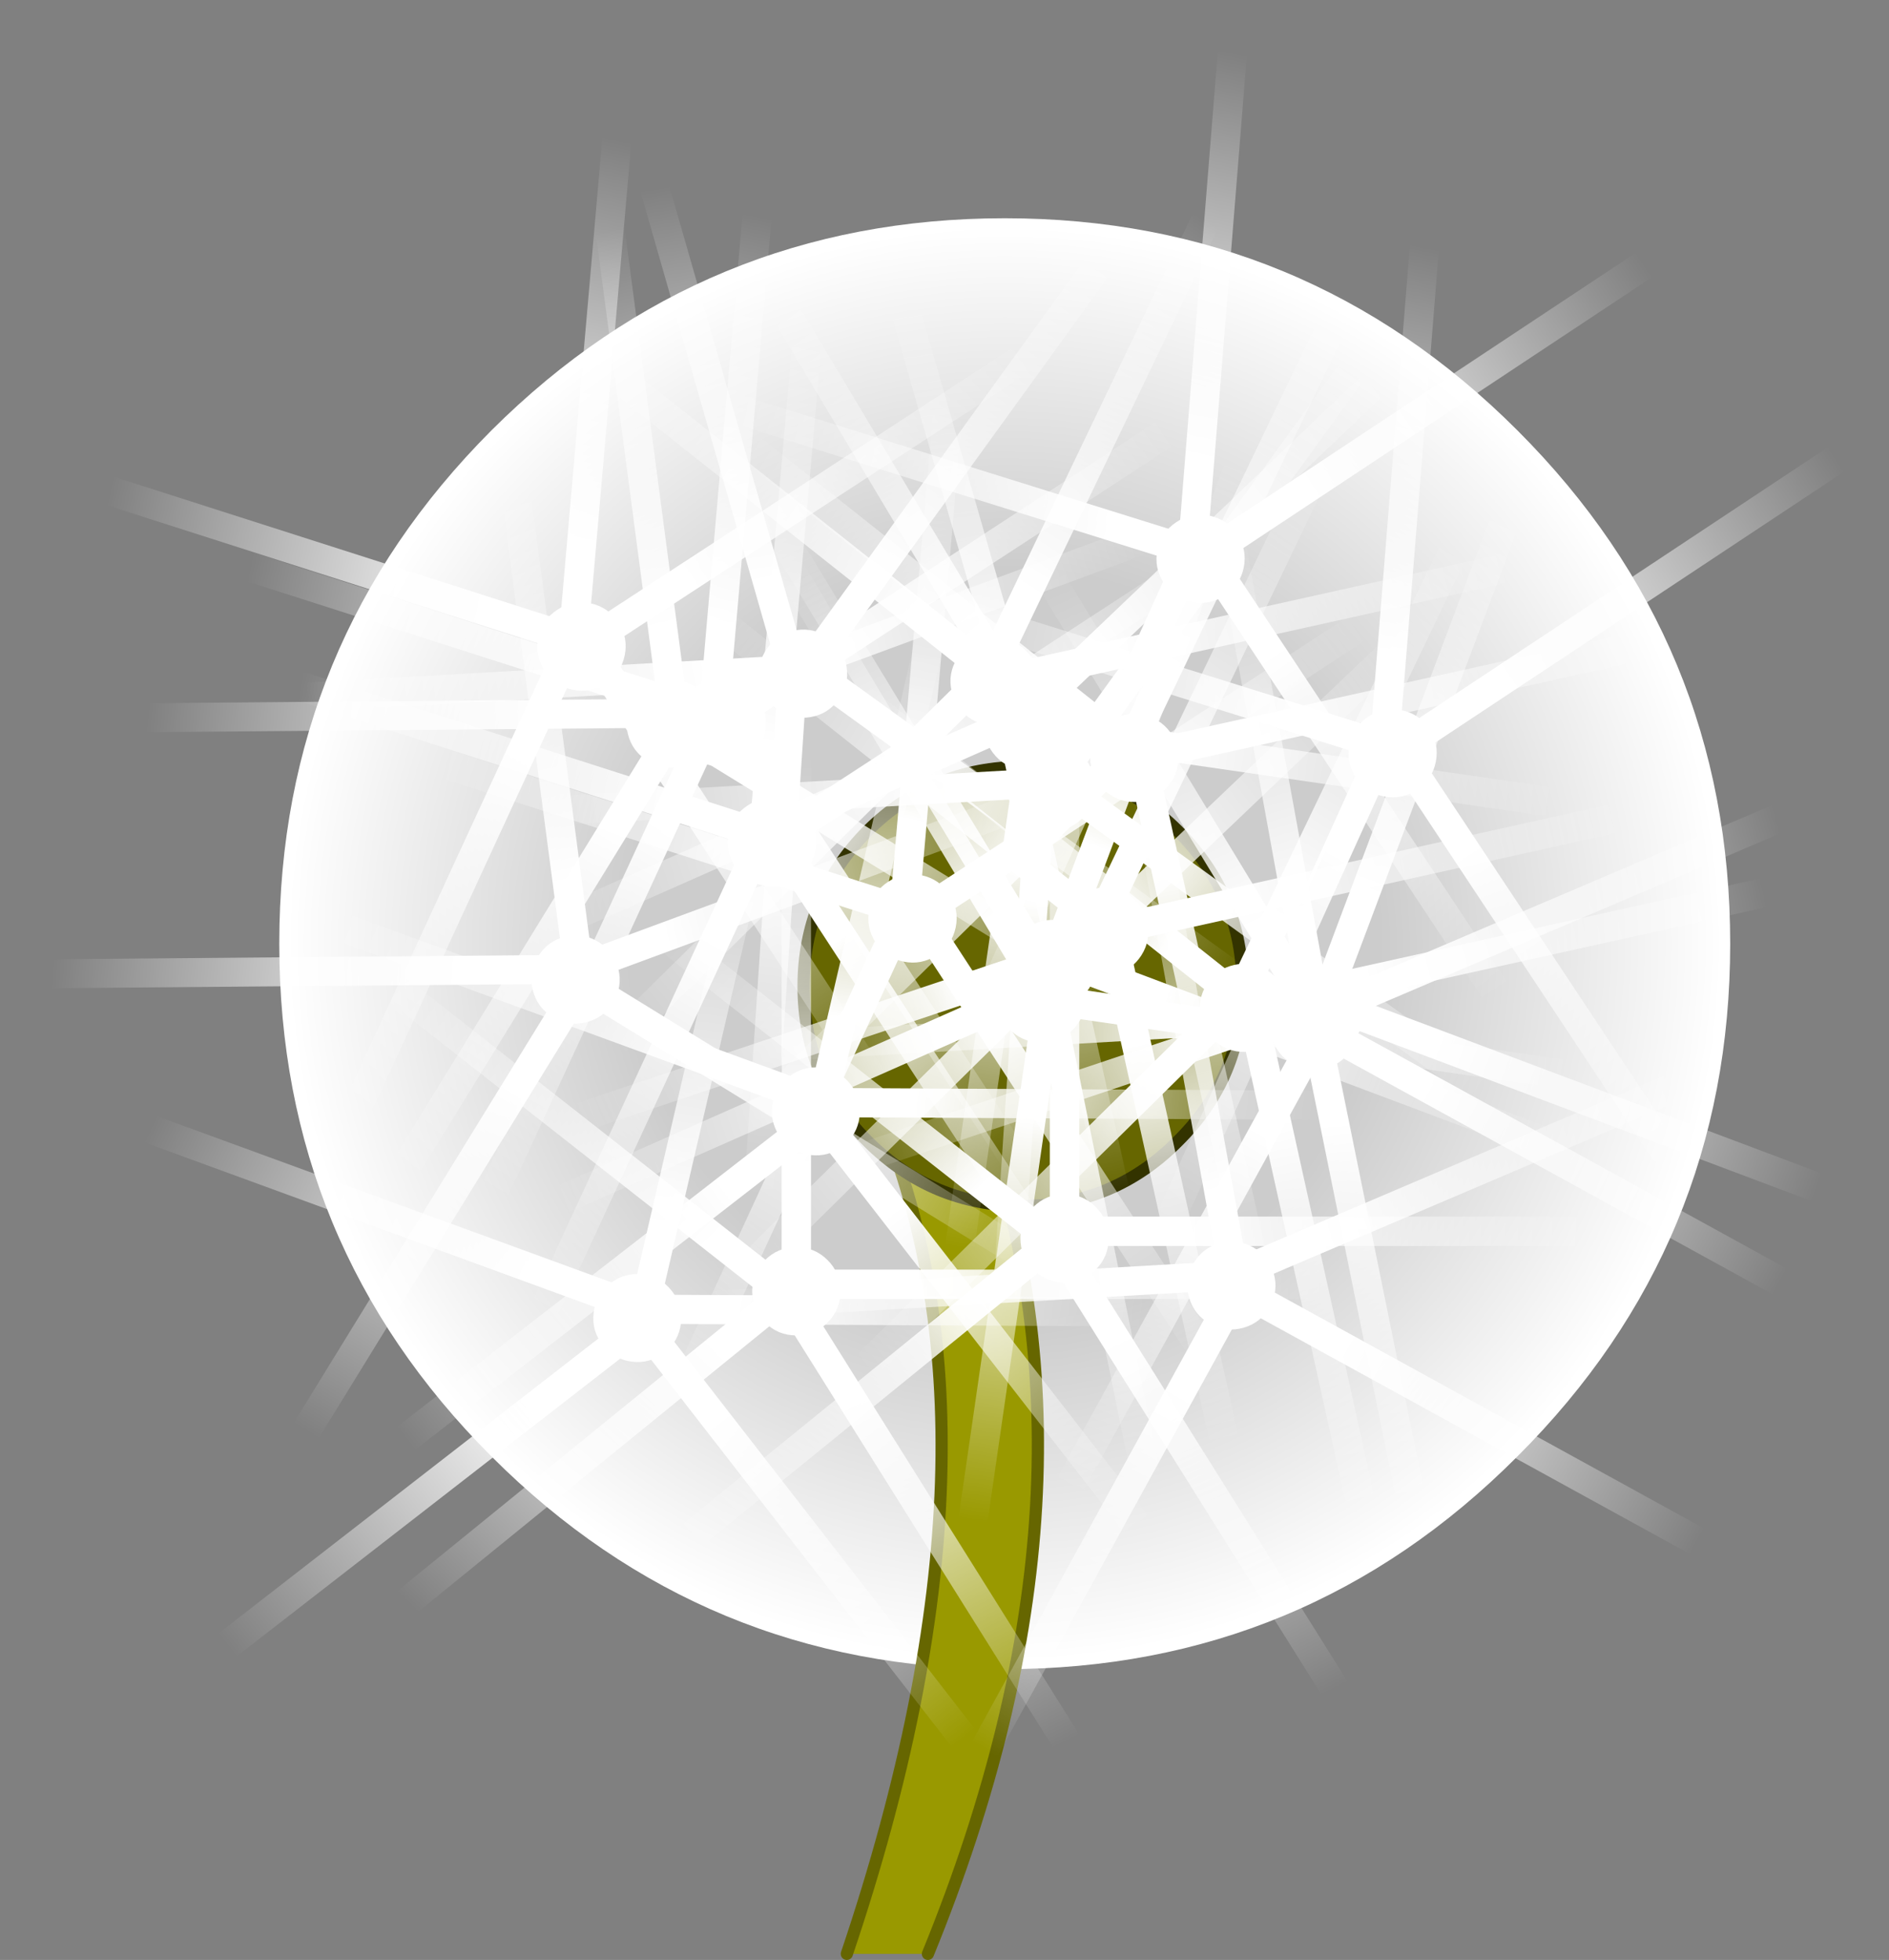 <svg viewBox="0 0 154.93 160.75" xmlns="http://www.w3.org/2000/svg" xmlns:xlink="http://www.w3.org/1999/xlink"><rect x="0" y="0" width="154.93" height="160.75" fill="#808080" stroke="none"/><g transform="translate(-57.095 -38.099)"><use transform="translate(80 56)" width="119" height="142.85" xlink:href="#a"/><use transform="translate(107.05 91.45) scale(.603)" width="140.95" height="148.25" xlink:href="#b"/><use transform="translate(85.05 95.8) scale(.603)" width="140.95" height="148.25" xlink:href="#b"/><use transform="matrix(.564 .212 -.212 .564 147.5 62.6)" width="140.95" height="148.25" xlink:href="#b"/><use transform="matrix(.564 .212 -.212 .564 125.4 58.95)" width="140.95" height="148.25" xlink:href="#b"/><use transform="matrix(.329 .504 -.504 .329 151.85 55.9)" width="140.95" height="148.25" xlink:href="#b"/><use transform="matrix(.329 .504 -.504 .329 136.2 39.85)" width="140.95" height="148.25" xlink:href="#b"/><use transform="matrix(.13 .587 -.587 .13 198 74)" width="140.95" height="148.25" xlink:href="#b"/><use transform="matrix(.13 .587 -.587 .13 189 53.5)" width="140.95" height="148.25" xlink:href="#b"/><use transform="scale(.602) rotate(56.904 40.47 256.377)" width="140.95" height="148.25" xlink:href="#b"/><use transform="matrix(.329 .504 -.504 .329 124.7 33.6)" width="140.95" height="148.25" xlink:href="#b"/><use transform="rotate(77.485 51.033 150.095) scale(.601)" width="140.95" height="148.25" xlink:href="#b"/><use transform="rotate(77.485 59.308 134.236) scale(.601)" width="140.95" height="148.25" xlink:href="#b"/><use transform="matrix(-.315 .512 -.512 -.315 164.75 111.9)" width="140.95" height="148.25" xlink:href="#b"/><use transform="matrix(-.315 .512 -.512 -.315 172.55 90.9)" width="140.95" height="148.25" xlink:href="#b"/><use transform="matrix(-.474 .368 -.368 -.474 168.15 161.3)" width="140.95" height="148.25" xlink:href="#b"/><use transform="matrix(-.474 .368 -.368 -.474 182.8 144.35)" width="140.95" height="148.25" xlink:href="#b"/><use transform="rotate(35.88 5.946 239.175) scale(.601)" width="140.95" height="148.25" xlink:href="#b"/><use transform="rotate(35.88 10.133 203.096) scale(.601)" width="140.95" height="148.25" xlink:href="#b"/><use transform="matrix(.332 .501 -.501 .332 190.8 42.3)" width="140.95" height="148.25" xlink:href="#b"/><use transform="matrix(.332 .501 -.501 .332 175.05 26.35)" width="140.95" height="148.25" xlink:href="#b"/><use transform="rotate(98.237 58.723 129.6) scale(.601)" width="140.95" height="148.25" xlink:href="#b"/><use transform="rotate(98.237 67.847 117.95) scale(.601)" width="140.95" height="148.25" xlink:href="#b"/><use transform="matrix(-.289 .526 -.526 -.289 218.05 134.05)" width="140.95" height="148.25" xlink:href="#b"/><use transform="matrix(-.289 .526 -.526 -.289 224.85 112.75)" width="140.95" height="148.25" xlink:href="#b"/></g><defs><linearGradient id="d" x1="-819.2" x2="819.2" gradientTransform="matrix(0 -.034 .002 0 61.95 35)" gradientUnits="userSpaceOnUse"><stop stop-color="#fff" offset="0"/><stop stop-color="#fff" stop-opacity="0" offset="1"/></linearGradient><linearGradient id="e" x1="-819.2" x2="819.2" gradientTransform="matrix(.034 0 0 .002 105.95 79)" gradientUnits="userSpaceOnUse"><stop stop-color="#fff" offset="0"/><stop stop-color="#fff" stop-opacity="0" offset="1"/></linearGradient><linearGradient id="f" x1="-819.2" x2="819.2" gradientTransform="matrix(.018 .029 -.002 .001 83.95 117.6)" gradientUnits="userSpaceOnUse"><stop stop-color="#fff" offset="0"/><stop stop-color="#fff" stop-opacity="0" offset="1"/></linearGradient><linearGradient id="g" x1="-819.2" x2="819.2" gradientTransform="matrix(-.026 .021 -.002 -.002 30.15 105)" gradientUnits="userSpaceOnUse"><stop stop-color="#fff" offset="0"/><stop stop-color="#fff" stop-opacity="0" offset="1"/></linearGradient><linearGradient id="h" x1="-819.2" x2="819.2" gradientTransform="matrix(-.027 -.021 .002 -.002 28.7 55.35)" gradientUnits="userSpaceOnUse"><stop stop-color="#fff" offset="0"/><stop stop-color="#fff" stop-opacity="0" offset="1"/></linearGradient><g id="a"><path d="M137.1 131.2q-17.4 17.45-42.05 17.45t-42.1-17.45q-17.4-17.4-17.4-42.05t17.4-42.1q17.45-17.4 42.1-17.4t42.05 17.4q17.45 17.45 17.45 42.1T137.1 131.2" fill="url(#c)" fill-rule="evenodd" transform="translate(-35.55 -29.65)"/><path d="M82.1 172q14.3-42.4 2.3-69.8h8.35q11.75 31.25-4 69.8H82.1" fill="#990" fill-rule="evenodd" transform="translate(-35.55 -29.65)"/><path d="M82.1 172q14.3-42.4 2.3-69.8h8.35q11.75 31.25-4 69.8" fill="none" stroke="#660" stroke-linecap="round" stroke-linejoin="round" transform="translate(-35.55 -29.65)"/><path d="M109.25 79.9q5.3 5.3 5.3 12.75t-5.3 12.7q-5.25 5.3-12.7 5.3t-12.75-5.3q-5.25-5.25-5.25-12.7T83.8 79.9q5.3-5.25 12.75-5.25t12.7 5.25" fill="#660" fill-rule="evenodd" transform="translate(-35.55 -29.65)"/><path d="M109.25 79.9q5.3 5.3 5.3 12.75t-5.3 12.7q-5.25 5.3-12.7 5.3t-12.75-5.3q-5.25-5.25-5.25-12.7T83.8 79.9q5.3-5.25 12.75-5.25t12.7 5.25z" fill="none" stroke="#330" stroke-linecap="round" stroke-linejoin="round" transform="translate(-35.55 -29.65)"/></g><g id="b" fill-rule="evenodd"><path d="M61.95 73.95q2.5 0 4.25 1.75t1.75 4.25-1.75 4.25-4.25 1.75-4.25-1.75-1.75-4.25 1.75-4.25 4.25-1.75" fill="#fff"/><path d="M63.95 0v77h-4V0h4" fill="url(#d)"/><path d="M140.95 81h-77v-4h77v4" fill="url(#e)"/><path d="M100.8 148.25 59.95 83.1 63.3 81l40.85 65.15-3.35 2.1" fill="url(#f)"/><path d="M1.8 125.5 61.45 77l2.5 3.1L4.3 128.6l-2.5-3.1" fill="url(#g)"/><path d="m2.45 32.25 60.4 47.4-2.45 3.15L0 35.4l2.45-3.15" fill="url(#h)"/></g><radialGradient id="c" cx="0" cy="0" r="819.2" gradientTransform="translate(95.05 89.15) scale(.073)" gradientUnits="userSpaceOnUse"><stop stop-color="#ccc" offset=".514"/><stop stop-color="#fff" offset=".984"/></radialGradient></defs></svg>